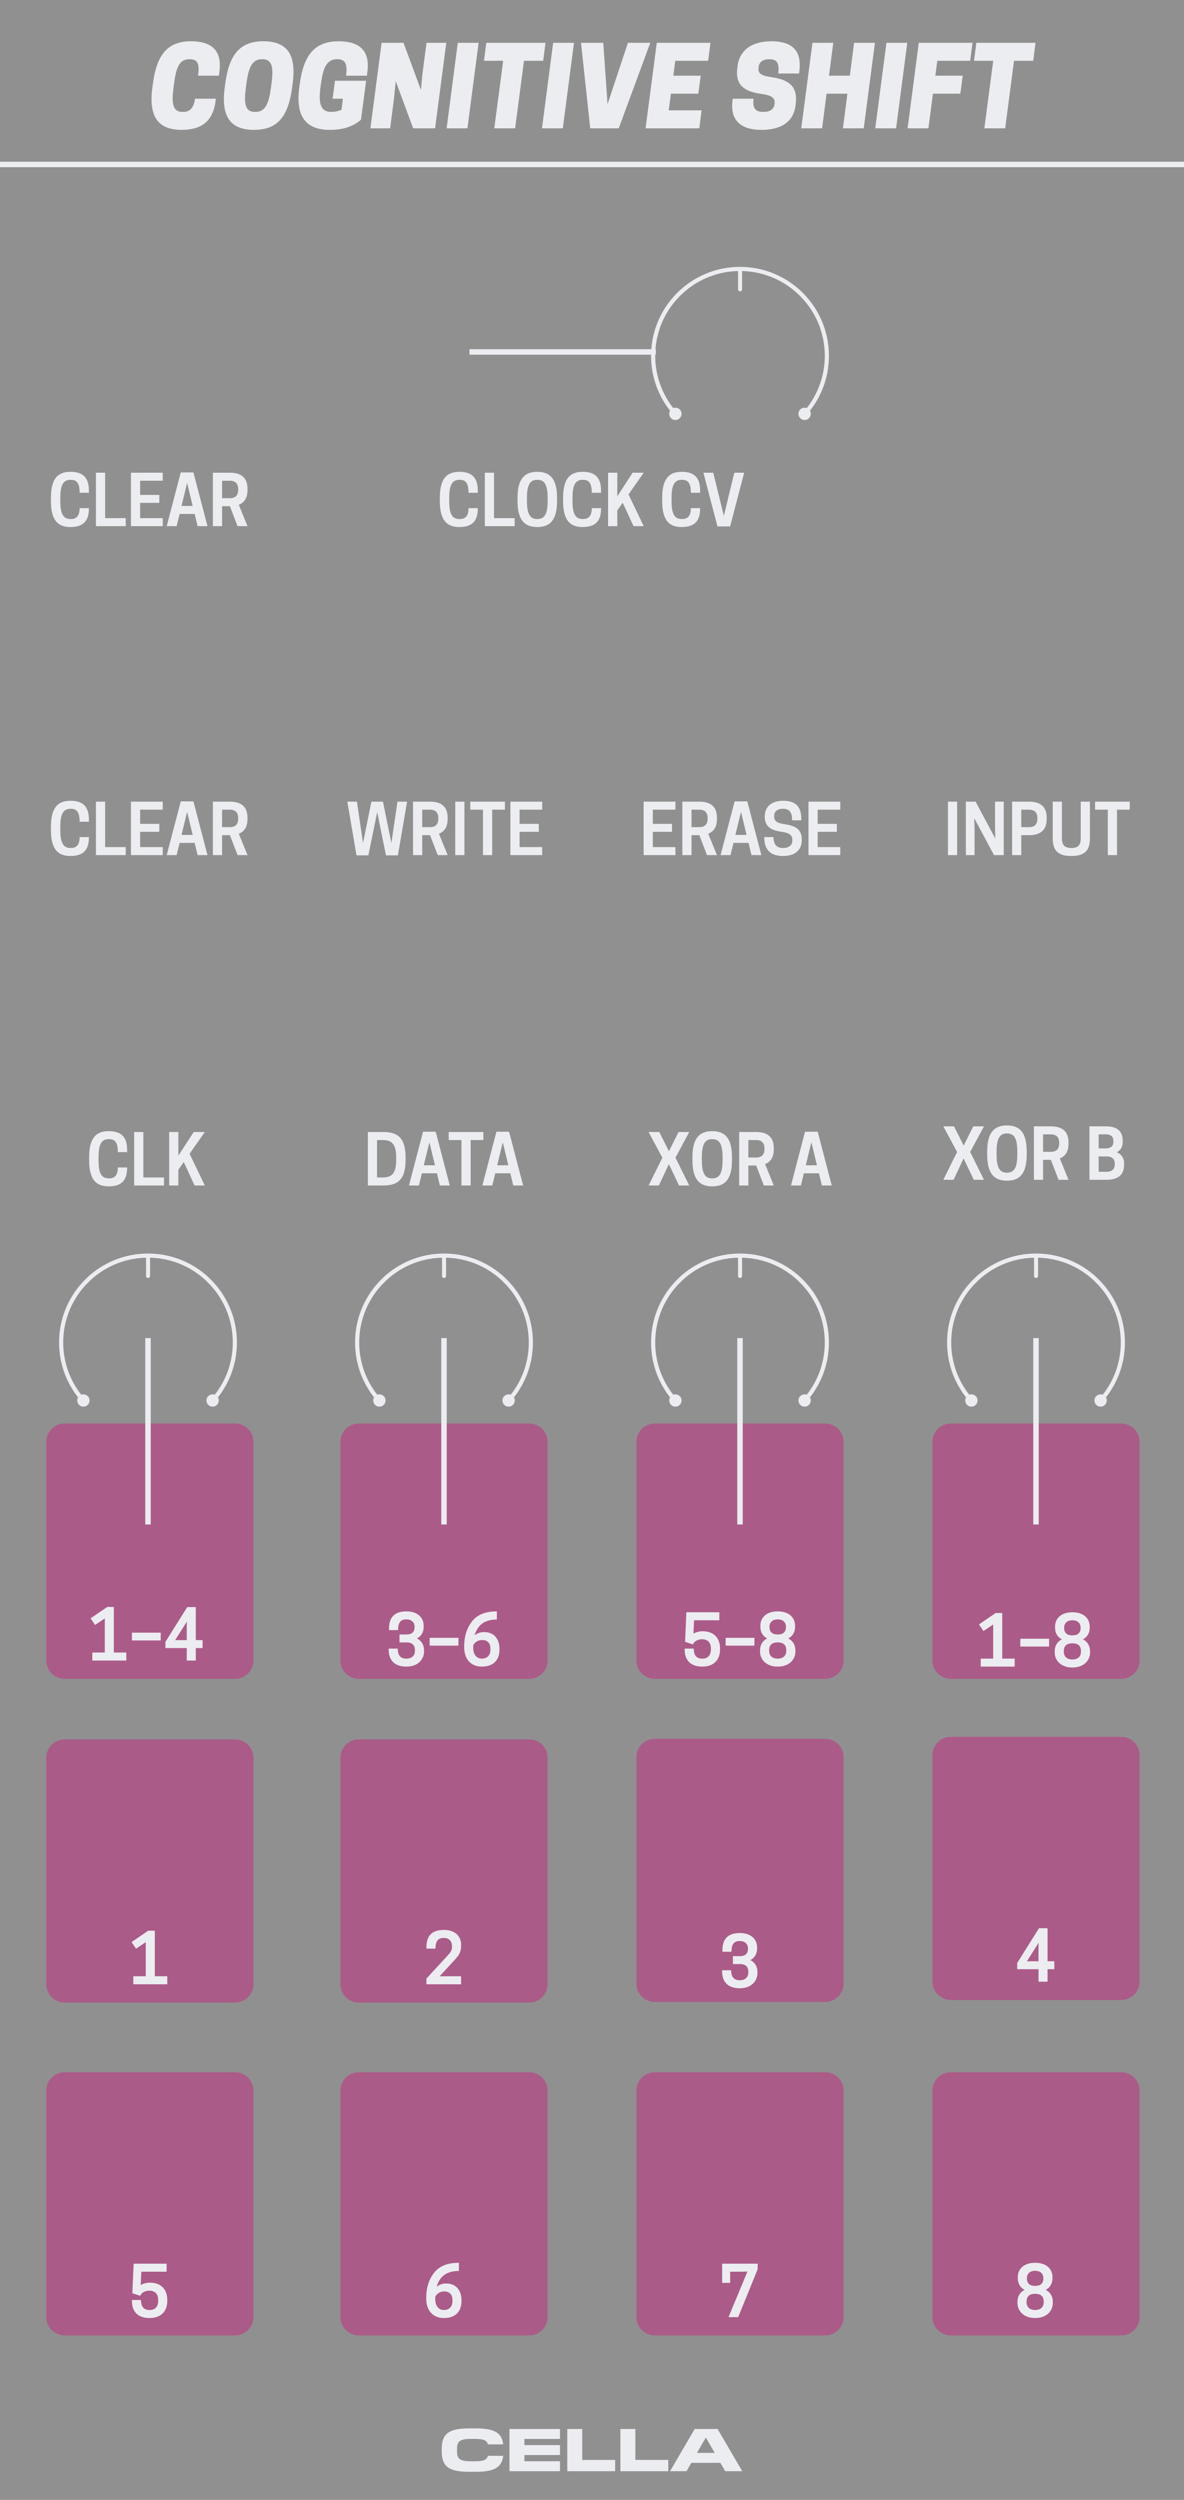 <?xml version="1.0" encoding="UTF-8" standalone="no"?>
<!DOCTYPE svg PUBLIC "-//W3C//DTD SVG 1.1//EN" "http://www.w3.org/Graphics/SVG/1.1/DTD/svg11.dtd">
<svg width="100%" height="100%" viewBox="0 0 180 380" version="1.1" xmlns="http://www.w3.org/2000/svg" xmlns:xlink="http://www.w3.org/1999/xlink" xml:space="preserve" xmlns:serif="http://www.serif.com/" style="fill-rule:evenodd;clip-rule:evenodd;stroke-linejoin:round;stroke-miterlimit:1.5;">
    <g id="Layer1">
        <rect x="-0" y="0" width="180" height="380" style="fill:#909090;"/>
        <path d="M173.25,317.8C173.25,316.255 171.995,315 170.45,315L144.55,315C143.005,315 141.75,316.255 141.75,317.8L141.75,352.2C141.75,353.745 143.005,355 144.55,355L170.45,355C171.995,355 173.25,353.745 173.25,352.2L173.25,317.8Z" style="fill:#ab5b87;"/>
        <path d="M0,25L180,25" style="fill:none;stroke:#ecedf1;stroke-width:0.83px;"/>
        <path d="M157.37,352.355C159.193,352.355 160.057,351.199 160.057,350.084L160.057,349.896C160.057,348.969 159.578,348.386 158.974,348.074C159.557,347.761 160.005,347.199 160.005,346.303L160.005,346.115C160.005,345.053 159.245,343.959 157.37,343.959C155.495,343.959 154.734,345.053 154.734,346.115L154.734,346.303C154.734,347.199 155.172,347.761 155.766,348.074C155.151,348.386 154.682,348.969 154.682,349.896L154.682,350.084C154.682,351.199 155.547,352.355 157.37,352.355ZM157.276,348.678L157.464,348.678C158.182,348.678 158.672,349.063 158.672,349.824L158.672,349.949C158.672,350.782 158.078,351.136 157.422,351.136L157.318,351.136C156.661,351.136 156.068,350.782 156.068,349.949L156.068,349.824C156.068,349.063 156.557,348.678 157.276,348.678ZM157.422,345.178C158.13,345.178 158.62,345.605 158.62,346.282L158.62,346.365C158.62,347.115 158.141,347.469 157.432,347.469L157.307,347.469C156.599,347.469 156.12,347.115 156.12,346.365L156.12,346.282C156.12,345.605 156.609,345.178 157.318,345.178L157.422,345.178Z" style="fill:#ecedf1;fill-rule:nonzero;"/>
        <path d="M128.25,317.8C128.25,316.255 126.995,315 125.45,315L99.55,315C98.005,315 96.75,316.255 96.75,317.8L96.75,352.2C96.75,353.745 98.005,355 99.55,355L125.45,355C126.995,355 128.25,353.745 128.25,352.2L128.25,317.8Z" style="fill:#ab5b87;"/>
        <path d="M38.531,267.204C38.531,265.659 37.277,264.404 35.731,264.404L9.831,264.404C8.286,264.404 7.031,265.659 7.031,267.204L7.031,301.604C7.031,303.149 8.286,304.404 9.831,304.404L35.731,304.404C37.277,304.404 38.531,303.149 38.531,301.604L38.531,267.204Z" style="fill:#ab5b87;"/>
        <path d="M38.531,219.183C38.531,217.637 37.277,216.383 35.731,216.383L9.831,216.383C8.286,216.383 7.031,217.637 7.031,219.183L7.031,252.396C7.031,253.941 8.286,255.196 9.831,255.196L35.731,255.196C37.277,255.196 38.531,253.941 38.531,252.396L38.531,219.183Z" style="fill:#ab5b87;"/>
        <path d="M83.25,219.183C83.25,217.637 81.995,216.383 80.45,216.383L54.55,216.383C53.005,216.383 51.75,217.637 51.75,219.183L51.75,252.396C51.75,253.941 53.005,255.196 54.55,255.196L80.45,255.196C81.995,255.196 83.25,253.941 83.25,252.396L83.25,219.183Z" style="fill:#ab5b87;"/>
        <path d="M128.25,219.183C128.25,217.637 126.995,216.383 125.45,216.383L99.55,216.383C98.005,216.383 96.75,217.637 96.75,219.183L96.75,252.396C96.75,253.941 98.005,255.196 99.55,255.196L125.45,255.196C126.995,255.196 128.25,253.941 128.25,252.396L128.25,219.183Z" style="fill:#ab5b87;"/>
        <path d="M173.25,219.183C173.25,217.637 171.995,216.383 170.45,216.383L144.55,216.383C143.005,216.383 141.75,217.637 141.75,219.183L141.75,252.396C141.75,253.941 143.005,255.196 144.55,255.196L170.45,255.196C171.995,255.196 173.25,253.941 173.25,252.396L173.25,219.183Z" style="fill:#ab5b87;"/>
        <path d="M109.786,347.011L111.005,347.011L111.005,345.313L112.589,345.313L113.63,345.292L110.755,352.219L112.224,352.219L115.182,344.949L115.182,344.094L109.786,344.094L109.786,347.011Z" style="fill:#ecedf1;fill-rule:nonzero;"/>
        <path d="M154.26,253.336L154.26,252.118L152.365,252.118L152.365,245.191L151.365,245.191L148.833,246.92L149.51,247.93L150.99,246.93L150.99,252.118L149.094,252.118L149.094,253.336L154.26,253.336Z" style="fill:#ecedf1;fill-rule:nonzero;"/>
        <rect x="155.115" y="249.097" width="4.375" height="1.188" style="fill:#ecedf1;fill-rule:nonzero;"/>
        <path d="M163.031,253.472C164.854,253.472 165.719,252.316 165.719,251.201L165.719,251.013C165.719,250.086 165.24,249.503 164.635,249.191C165.219,248.878 165.667,248.316 165.667,247.42L165.667,247.232C165.667,246.17 164.906,245.076 163.031,245.076C161.156,245.076 160.396,246.17 160.396,247.232L160.396,247.42C160.396,248.316 160.833,248.878 161.427,249.191C160.813,249.503 160.344,250.086 160.344,251.013L160.344,251.201C160.344,252.316 161.208,253.472 163.031,253.472ZM162.938,249.795L163.125,249.795C163.844,249.795 164.333,250.18 164.333,250.941L164.333,251.066C164.333,251.899 163.74,252.253 163.083,252.253L162.979,252.253C162.323,252.253 161.729,251.899 161.729,251.066L161.729,250.941C161.729,250.18 162.219,249.795 162.938,249.795ZM163.083,246.295C163.792,246.295 164.281,246.722 164.281,247.399L164.281,247.482C164.281,248.232 163.802,248.586 163.094,248.586L162.969,248.586C162.26,248.586 161.781,248.232 161.781,247.482L161.781,247.399C161.781,246.722 162.271,246.295 162.979,246.295L163.083,246.295Z" style="fill:#ecedf1;fill-rule:nonzero;"/>
        <path d="M60.464,250.597L59.089,250.597L59.089,250.732C59.089,252.368 59.974,253.336 61.776,253.336C63.599,253.336 64.464,252.17 64.464,251.055L64.464,250.868C64.464,249.941 63.995,249.357 63.38,249.055C63.964,248.753 64.411,248.191 64.411,247.295L64.411,247.107C64.411,246.045 63.651,244.941 61.776,244.941C59.974,244.941 59.141,245.847 59.141,247.566L59.141,247.784L60.516,247.784C60.516,246.597 60.953,246.159 61.724,246.159L61.828,246.159C62.536,246.159 63.026,246.597 63.026,247.274L63.026,247.368C63.026,248.107 62.547,248.451 61.839,248.451L60.734,248.451L60.734,249.659L61.87,249.659C62.589,249.659 63.078,250.034 63.078,250.795L63.078,250.92C63.078,251.753 62.484,252.118 61.828,252.118L61.724,252.118C60.984,252.118 60.464,251.701 60.464,250.597Z" style="fill:#ecedf1;fill-rule:nonzero;"/>
        <rect x="65.318" y="248.961" width="4.375" height="1.188" style="fill:#ecedf1;fill-rule:nonzero;"/>
        <path d="M75.536,244.941C74.005,244.941 72.609,245.326 71.714,246.524C70.849,247.68 70.568,248.961 70.568,250.253L70.568,250.388C70.568,252.191 71.578,253.336 73.255,253.336C74.974,253.336 75.932,252.388 75.932,250.743L75.932,250.638C75.932,249.003 74.984,248.086 73.609,248.086C73.005,248.086 72.526,248.284 72.151,248.576C72.286,248.097 72.495,247.67 72.786,247.295C73.422,246.503 74.37,246.18 75.536,246.18L75.536,244.941ZM73.276,249.295L73.328,249.295C74.047,249.295 74.557,249.711 74.557,250.597L74.557,250.795C74.557,251.638 74.016,252.118 73.286,252.118L73.224,252.118C72.516,252.118 71.943,251.545 71.943,250.493L71.943,250.086C72.224,249.576 72.734,249.295 73.276,249.295Z" style="fill:#ecedf1;fill-rule:nonzero;"/>
        <path d="M19.203,252.413L19.203,251.194L17.307,251.194L17.307,244.267L16.307,244.267L13.776,245.996L14.453,247.007L15.932,246.007L15.932,251.194L14.036,251.194L14.036,252.413L19.203,252.413Z" style="fill:#ecedf1;fill-rule:nonzero;"/>
        <rect x="20.057" y="248.173" width="4.375" height="1.188" style="fill:#ecedf1;fill-rule:nonzero;"/>
        <path d="M29.766,252.413L29.766,250.517L30.797,250.517L30.797,249.309L29.766,249.309L29.766,244.288L28.464,244.288L25.151,249.569L25.151,250.517L28.391,250.517L28.391,252.413L29.766,252.413ZM28.411,246.496L28.391,247.236L28.391,249.309L27.266,249.309L26.62,249.319L28.411,246.496Z" style="fill:#ecedf1;fill-rule:nonzero;"/>
        <path d="M143.411,179.336L144.974,179.336L146.495,176.086L148.036,179.336L149.589,179.336L147.495,175.107L149.589,171.211L147.964,171.211L146.505,174.138L145.036,171.211L143.411,171.211L145.505,175.118L143.411,179.336Z" style="fill:#ecedf1;fill-rule:nonzero;"/>
        <path d="M153.089,179.472C155.12,179.472 156.089,178.295 156.089,175.482L156.089,175.066C156.089,172.253 155.12,171.076 153.089,171.076C151.047,171.076 150.078,172.253 150.078,175.066L150.078,175.482C150.078,178.295 151.047,179.472 153.089,179.472ZM153.036,178.253C151.901,178.253 151.505,177.316 151.505,175.482L151.505,175.066C151.505,173.232 151.901,172.295 153.036,172.295L153.13,172.295C154.266,172.295 154.661,173.232 154.661,175.066L154.661,175.482C154.661,177.316 154.266,178.253 153.13,178.253L153.036,178.253Z" style="fill:#ecedf1;fill-rule:nonzero;"/>
        <path d="M158.578,176.305L159.766,176.305L160.932,179.336L162.443,179.336L161.12,176.086C161.859,175.795 162.443,175.159 162.443,173.857L162.443,173.649C162.443,171.586 160.995,171.211 159.724,171.211L157.182,171.211L157.182,179.336L158.578,179.336L158.578,176.305ZM158.578,175.086L158.578,172.43L159.776,172.43C160.318,172.43 161.026,172.628 161.026,173.701L161.026,173.816C161.026,174.888 160.318,175.086 159.776,175.086L158.578,175.086Z" style="fill:#ecedf1;fill-rule:nonzero;"/>
        <path d="M165.63,171.211L165.63,179.336L168.224,179.336C169.557,179.336 170.891,178.899 170.891,177.055L170.891,176.847C170.891,175.92 170.411,175.42 169.776,175.149C170.307,174.878 170.682,174.409 170.682,173.607L170.682,173.399C170.682,171.618 169.411,171.211 168.12,171.211L165.63,171.211ZM168.276,175.784C168.88,175.784 169.474,176.055 169.474,176.899L169.474,177.013C169.474,177.847 168.88,178.118 168.276,178.118L167.026,178.118L167.026,175.784L168.276,175.784ZM168.12,172.43C168.703,172.43 169.266,172.649 169.266,173.43L169.266,173.566C169.266,174.347 168.703,174.566 168.12,174.566L167.026,174.566L167.026,172.43L168.12,172.43Z" style="fill:#ecedf1;fill-rule:nonzero;"/>
        <path d="M98.604,180.201L100.167,180.201L101.688,176.951L103.229,180.201L104.781,180.201L102.688,175.972L104.781,172.076L103.156,172.076L101.698,175.003L100.229,172.076L98.604,172.076L100.698,175.982L98.604,180.201Z" style="fill:#ecedf1;fill-rule:nonzero;"/>
        <path d="M108.281,180.336C110.313,180.336 111.281,179.159 111.281,176.347L111.281,175.93C111.281,173.118 110.313,171.941 108.281,171.941C106.24,171.941 105.271,173.118 105.271,175.93L105.271,176.347C105.271,179.159 106.24,180.336 108.281,180.336ZM108.229,179.118C107.094,179.118 106.698,178.18 106.698,176.347L106.698,175.93C106.698,174.097 107.094,173.159 108.229,173.159L108.323,173.159C109.458,173.159 109.854,174.097 109.854,175.93L109.854,176.347C109.854,178.18 109.458,179.118 108.323,179.118L108.229,179.118Z" style="fill:#ecedf1;fill-rule:nonzero;"/>
        <path d="M113.771,177.17L114.958,177.17L116.125,180.201L117.635,180.201L116.313,176.951C117.052,176.659 117.635,176.024 117.635,174.722L117.635,174.513C117.635,172.451 116.188,172.076 114.917,172.076L112.375,172.076L112.375,180.201L113.771,180.201L113.771,177.17ZM113.771,175.951L113.771,173.295L114.969,173.295C115.51,173.295 116.219,173.493 116.219,174.566L116.219,174.68C116.219,175.753 115.51,175.951 114.969,175.951L113.771,175.951Z" style="fill:#ecedf1;fill-rule:nonzero;"/>
        <path d="M122.385,172.034L120.25,180.201L121.76,180.201L122.208,178.347L124.5,178.347L124.948,180.201L126.448,180.201L124.313,172.034L122.385,172.034ZM123.354,173.628L124.198,177.128L122.5,177.128L123.354,173.628Z" style="fill:#ecedf1;fill-rule:nonzero;"/>
        <path d="M14.979,176.347L14.979,175.93C14.979,174.097 15.354,173.159 16.51,173.159L16.604,173.159C17.594,173.159 17.917,173.836 17.917,175.128L19.323,175.128L19.323,174.774C19.323,172.795 18.385,171.941 16.521,171.941C14.49,171.941 13.552,173.118 13.552,175.93L13.552,176.347C13.552,179.159 14.49,180.336 16.521,180.336C18.385,180.336 19.323,179.482 19.323,177.566L19.323,177.461L17.917,177.461C17.917,178.482 17.552,179.118 16.604,179.118L16.51,179.118C15.344,179.118 14.979,178.18 14.979,176.347Z" style="fill:#ecedf1;fill-rule:nonzero;"/>
        <path d="M24.927,180.201L24.927,178.982L21.792,178.982L21.792,172.076L20.396,172.076L20.396,180.201L24.927,180.201Z" style="fill:#ecedf1;fill-rule:nonzero;"/>
        <path d="M27.115,172.076L25.719,172.076L25.719,180.201L27.115,180.201L27.115,177.805L27.938,176.638L29.583,180.201L31.135,180.201L28.823,175.378L31.135,172.076L29.448,172.076L27.115,175.67L27.115,172.076Z" style="fill:#ecedf1;fill-rule:nonzero;"/>
        <path d="M26.462,12.707C26.762,10.457 27.179,9.007 28.762,9.007L28.946,9.007C30.196,9.007 30.312,10.007 30.112,11.507L33.279,11.507L33.362,10.857C33.762,7.723 32.212,6.273 29.046,6.273C25.546,6.273 23.846,8.207 23.246,12.707L23.162,13.34C22.562,17.84 24.129,19.74 27.629,19.74C30.546,19.74 32.429,18.523 32.796,15.157L32.812,15.007L29.646,15.007C29.496,16.173 29.012,17.007 27.896,17.007L27.712,17.007C26.212,17.007 26.079,15.607 26.379,13.34L26.462,12.707Z" style="fill:#ecedf1;fill-rule:nonzero;"/>
        <path d="M40.046,6.273C36.546,6.273 34.846,8.207 34.246,12.707L34.162,13.34C33.562,17.84 35.129,19.74 38.629,19.74C42.129,19.74 43.812,17.807 44.412,13.307L44.496,12.673C45.096,8.173 43.546,6.273 40.046,6.273ZM38.712,17.007C37.212,17.007 37.079,15.607 37.379,13.34L37.462,12.707C37.762,10.44 38.262,9.007 39.762,9.007L39.946,9.007C41.446,9.007 41.579,10.407 41.279,12.673L41.196,13.307C40.896,15.573 40.396,17.007 38.896,17.007L38.712,17.007Z" style="fill:#ecedf1;fill-rule:nonzero;"/>
        <path d="M50.129,19.74C52.596,19.74 53.879,19.023 54.879,18.207L55.662,12.273L50.929,12.273L50.562,15.007L52.129,15.007L51.912,16.673C51.579,16.857 50.962,17.007 50.479,17.007L50.296,17.007C48.712,17.007 48.412,15.607 48.712,13.34L48.796,12.707C49.096,10.457 49.612,9.007 51.196,9.007L51.379,9.007C52.629,9.007 52.812,10.007 52.612,11.507L55.779,11.507L55.862,10.857C56.262,7.723 54.662,6.273 51.479,6.273C47.979,6.273 46.179,8.207 45.579,12.707L45.496,13.34C44.896,17.84 46.629,19.74 50.129,19.74Z" style="fill:#ecedf1;fill-rule:nonzero;"/>
        <path d="M67.846,6.507L64.846,6.507L64.229,11.173L63.996,13.673L61.346,6.507L58.012,6.507L56.312,19.507L59.312,19.507L59.912,14.84L60.162,12.34L62.812,19.507L66.146,19.507L67.846,6.507Z" style="fill:#ecedf1;fill-rule:nonzero;"/>
        <path d="M72.762,6.507L69.596,6.507L67.896,19.507L71.062,19.507L72.762,6.507Z" style="fill:#ecedf1;fill-rule:nonzero;"/>
        <path d="M79.662,9.24L82.579,9.24L82.929,6.507L73.929,6.507L73.579,9.24L76.496,9.24L75.146,19.507L78.312,19.507L79.662,9.24Z" style="fill:#ecedf1;fill-rule:nonzero;"/>
        <path d="M87.262,6.507L84.096,6.507L82.396,19.507L85.562,19.507L87.262,6.507Z" style="fill:#ecedf1;fill-rule:nonzero;"/>
        <path d="M94.062,19.507L98.862,6.507L95.462,6.507L92.362,15.84L91.712,6.507L88.329,6.507L89.729,19.507L94.062,19.507Z" style="fill:#ecedf1;fill-rule:nonzero;"/>
        <path d="M99.846,6.507L98.146,19.507L106.312,19.507L106.662,16.773L101.662,16.773L101.996,14.24L106.162,14.24L106.529,11.507L102.362,11.507L102.662,9.24L107.662,9.24L108.012,6.507L99.846,6.507Z" style="fill:#ecedf1;fill-rule:nonzero;"/>
        <path d="M115.746,14.273C117.512,14.507 117.829,15.023 117.762,15.673L117.746,15.84C117.679,16.473 117.196,17.007 116.112,17.007L115.946,17.007C114.862,17.007 114.379,16.44 114.562,15.007L111.396,15.007L111.362,15.273C110.979,18.29 112.612,19.74 115.779,19.74C118.846,19.74 120.679,18.44 120.946,15.99L120.979,15.69C121.262,13.207 120.029,12.107 117.246,11.723C115.529,11.49 115.246,11.04 115.312,10.34L115.329,10.173C115.396,9.523 115.929,9.007 116.846,9.007L117.012,9.007C118.179,9.007 118.512,9.707 118.312,11.173L121.479,11.173L121.529,10.773C121.896,7.807 120.546,6.273 117.296,6.273C114.046,6.273 112.362,7.84 112.112,10.14L112.079,10.44C111.812,12.79 112.962,13.907 115.746,14.273Z" style="fill:#ecedf1;fill-rule:nonzero;"/>
        <path d="M129.846,6.507L129.196,11.507L126.029,11.507L126.679,6.507L123.512,6.507L121.812,19.507L124.979,19.507L125.662,14.24L128.829,14.24L128.146,19.507L131.312,19.507L133.012,6.507L129.846,6.507Z" style="fill:#ecedf1;fill-rule:nonzero;"/>
        <path d="M137.929,6.507L134.762,6.507L133.062,19.507L136.229,19.507L137.929,6.507Z" style="fill:#ecedf1;fill-rule:nonzero;"/>
        <path d="M139.679,6.507L137.979,19.507L141.146,19.507L141.829,14.24L145.996,14.24L146.362,11.507L142.196,11.507L142.496,9.24L147.496,9.24L147.846,6.507L139.679,6.507Z" style="fill:#ecedf1;fill-rule:nonzero;"/>
        <path d="M154.162,9.24L157.079,9.24L157.429,6.507L148.429,6.507L148.079,9.24L150.996,9.24L149.646,19.507L152.812,19.507L154.162,9.24Z" style="fill:#ecedf1;fill-rule:nonzero;"/>
        <path d="M72.327,375.731C75.077,375.731 76.287,375.117 76.507,373.302L74.178,373.302C73.977,373.953 73.546,374.136 71.96,374.136L71.74,374.136C69.797,374.136 69.476,373.724 69.476,372.541L69.476,372.33C69.476,371.13 69.797,370.726 71.74,370.726L71.96,370.726C73.546,370.726 73.977,370.91 74.178,371.56L76.507,371.56C76.287,369.745 75.077,369.131 72.327,369.131L71.373,369.131C68.321,369.131 67.157,369.874 67.157,372.23L67.157,372.633C67.157,374.989 68.321,375.731 71.373,375.731L72.327,375.731Z" style="fill:#ecedf1;fill-rule:nonzero;"/>
        <path d="M85.133,374.127L79.724,374.127L79.724,373.183L85.133,373.183L85.133,371.67L79.724,371.67L79.724,370.735L85.133,370.735L85.133,369.223L77.451,369.223L77.451,375.64L85.133,375.64L85.133,374.127Z" style="fill:#ecedf1;fill-rule:nonzero;"/>
        <path d="M93.52,373.925L88.515,373.925L88.515,369.223L86.242,369.223L86.242,375.64L93.52,375.64L93.52,373.925Z" style="fill:#ecedf1;fill-rule:nonzero;"/>
        <path d="M101.596,373.925L96.591,373.925L96.591,369.223L94.318,369.223L94.318,375.64L101.596,375.64L101.596,373.925Z" style="fill:#ecedf1;fill-rule:nonzero;"/>
        <path d="M109.094,369.223L105.611,369.223L101.862,375.64L104.373,375.64L105.098,374.365L109.516,374.365L110.249,375.64L112.843,375.64L109.094,369.223ZM107.353,370.58L108.654,372.853L105.959,372.853L107.27,370.58L107.353,370.58Z" style="fill:#ecedf1;fill-rule:nonzero;"/>
        <path d="M18.302,352.261L20.115,352.261L21.51,344.094L20.052,344.094L19.125,350.386L17.844,344.094L16.083,344.094L14.812,350.386L13.885,344.094L12.427,344.094L13.823,352.261L15.625,352.261L16.969,345.678L18.302,352.261Z" style="fill:#ecedf1;fill-rule:nonzero;"/>
        <path d="M22.417,344.094L22.417,352.219L27.25,352.219L27.25,351.001L23.812,351.001L23.812,348.678L26.729,348.678L26.729,347.469L23.812,347.469L23.812,345.313L27.25,345.313L27.25,344.094L22.417,344.094Z" style="fill:#ecedf1;fill-rule:nonzero;"/>
        <path d="M31.198,345.313L33.135,345.313L33.135,344.094L27.865,344.094L27.865,345.313L29.802,345.313L29.802,352.219L31.198,352.219L31.198,345.313Z" style="fill:#ecedf1;fill-rule:nonzero;"/>
        <g id="SMCTR">
            <path d="M22.5,231.316L22.5,203.809" style="fill:none;stroke:#ecedf1;stroke-width:0.83px;stroke-linecap:square;"/>
            <path id="line87" d="M22.509,193.956L22.509,191.224" style="fill:none;fill-rule:nonzero;stroke:#ecedf1;stroke-width:0.61px;stroke-linecap:round;stroke-miterlimit:4;"/>
            <path d="M11.979,213.511C12.325,213.896 12.918,213.928 13.303,213.582C13.688,213.236 13.72,212.643 13.374,212.258C13.028,211.873 12.435,211.841 12.05,212.187C11.665,212.533 11.633,213.126 11.979,213.511Z" style="fill:#ecedf1;"/>
            <path d="M33.021,213.511C32.675,213.896 32.082,213.928 31.697,213.582C31.312,213.236 31.28,212.643 31.626,212.258C31.972,211.873 32.565,211.841 32.95,212.187C33.335,212.533 33.367,213.126 33.021,213.511Z" style="fill:#ecedf1;"/>
            <path d="M12.676,212.885C10.575,210.546 9.295,207.453 9.295,204.064C9.295,196.776 15.212,190.859 22.5,190.859C29.788,190.859 35.705,196.776 35.705,204.064C35.705,207.453 34.425,210.546 32.324,212.885" style="fill:none;stroke:#ecedf1;stroke-width:0.63px;stroke-linecap:square;"/>
        </g>
        <g id="SMCTR1" serif:id="SMCTR">
            <path d="M67.5,231.316L67.5,203.809" style="fill:none;stroke:#ecedf1;stroke-width:0.83px;stroke-linecap:square;"/>
            <path id="line871" serif:id="line87" d="M67.509,193.956L67.509,191.224" style="fill:none;fill-rule:nonzero;stroke:#ecedf1;stroke-width:0.61px;stroke-linecap:round;stroke-miterlimit:4;"/>
            <path d="M56.979,213.511C57.325,213.896 57.918,213.928 58.303,213.582C58.688,213.236 58.72,212.643 58.374,212.258C58.028,211.873 57.435,211.841 57.05,212.187C56.665,212.533 56.633,213.126 56.979,213.511Z" style="fill:#ecedf1;"/>
            <path d="M78.021,213.511C77.675,213.896 77.082,213.928 76.697,213.582C76.312,213.236 76.28,212.643 76.626,212.258C76.972,211.873 77.565,211.841 77.95,212.187C78.335,212.533 78.367,213.126 78.021,213.511Z" style="fill:#ecedf1;"/>
            <path d="M57.676,212.885C55.575,210.546 54.295,207.453 54.295,204.064C54.295,196.776 60.212,190.859 67.5,190.859C74.788,190.859 80.705,196.776 80.705,204.064C80.705,207.453 79.425,210.546 77.324,212.885" style="fill:none;stroke:#ecedf1;stroke-width:0.63px;stroke-linecap:square;"/>
        </g>
        <g id="SMCTR2" serif:id="SMCTR">
            <path id="line872" serif:id="line87" d="M112.509,43.979L112.509,41.247" style="fill:none;fill-rule:nonzero;stroke:#ecedf1;stroke-width:0.61px;stroke-linecap:round;stroke-miterlimit:4;"/>
            <path d="M101.979,63.534C102.325,63.918 102.918,63.95 103.303,63.604C103.688,63.258 103.72,62.665 103.374,62.28C103.028,61.895 102.435,61.864 102.05,62.21C101.665,62.555 101.633,63.149 101.979,63.534Z" style="fill:#ecedf1;"/>
            <path d="M123.021,63.534C122.675,63.918 122.082,63.95 121.697,63.604C121.312,63.258 121.28,62.665 121.626,62.28C121.972,61.895 122.565,61.864 122.95,62.21C123.335,62.555 123.367,63.149 123.021,63.534Z" style="fill:#ecedf1;"/>
            <path d="M102.676,62.907C100.575,60.568 99.295,57.475 99.295,54.086C99.295,46.798 105.212,40.881 112.5,40.881C119.788,40.881 125.705,46.798 125.705,54.086C125.705,57.475 124.425,60.568 122.324,62.907" style="fill:none;stroke:#ecedf1;stroke-width:0.63px;stroke-linecap:square;"/>
        </g>
        <g id="SMCTR3" serif:id="SMCTR">
            <path d="M157.5,231.316L157.5,203.809" style="fill:none;stroke:#ecedf1;stroke-width:0.83px;stroke-linecap:square;"/>
            <path id="line873" serif:id="line87" d="M157.509,193.956L157.509,191.224" style="fill:none;fill-rule:nonzero;stroke:#ecedf1;stroke-width:0.61px;stroke-linecap:round;stroke-miterlimit:4;"/>
            <path d="M146.979,213.511C147.325,213.896 147.918,213.928 148.303,213.582C148.688,213.236 148.72,212.643 148.374,212.258C148.028,211.873 147.435,211.841 147.05,212.187C146.665,212.533 146.633,213.126 146.979,213.511Z" style="fill:#ecedf1;"/>
            <path d="M168.021,213.511C167.675,213.896 167.082,213.928 166.697,213.582C166.312,213.236 166.28,212.643 166.626,212.258C166.972,211.873 167.565,211.841 167.95,212.187C168.335,212.533 168.367,213.126 168.021,213.511Z" style="fill:#ecedf1;"/>
            <path d="M147.676,212.885C145.575,210.546 144.295,207.453 144.295,204.064C144.295,196.776 150.212,190.859 157.5,190.859C164.788,190.859 170.705,196.776 170.705,204.064C170.705,207.453 169.425,210.546 167.324,212.885" style="fill:none;stroke:#ecedf1;stroke-width:0.63px;stroke-linecap:square;"/>
        </g>
        <path d="M25.432,301.622L25.432,300.403L23.536,300.403L23.536,293.476L22.536,293.476L20.005,295.205L20.682,296.215L22.161,295.215L22.161,300.403L20.266,300.403L20.266,301.622L25.432,301.622Z" style="fill:#ecedf1;fill-rule:nonzero;"/>
        <path d="M9.168,76.125L9.168,75.709C9.168,73.875 9.543,72.938 10.699,72.938L10.793,72.938C11.782,72.938 12.105,73.615 12.105,74.906L13.512,74.906L13.512,74.552C13.512,72.573 12.574,71.719 10.709,71.719C8.678,71.719 7.741,72.896 7.741,75.709L7.741,76.125C7.741,78.938 8.678,80.115 10.709,80.115C12.574,80.115 13.512,79.261 13.512,77.344L13.512,77.24L12.105,77.24C12.105,78.261 11.741,78.896 10.793,78.896L10.699,78.896C9.532,78.896 9.168,77.959 9.168,76.125Z" style="fill:#ecedf1;fill-rule:nonzero;"/>
        <path d="M19.116,79.979L19.116,78.761L15.98,78.761L15.98,71.854L14.584,71.854L14.584,79.979L19.116,79.979Z" style="fill:#ecedf1;fill-rule:nonzero;"/>
        <path d="M19.907,71.854L19.907,79.979L24.741,79.979L24.741,78.761L21.303,78.761L21.303,76.438L24.22,76.438L24.22,75.229L21.303,75.229L21.303,73.073L24.741,73.073L24.741,71.854L19.907,71.854Z" style="fill:#ecedf1;fill-rule:nonzero;"/>
        <path d="M27.48,71.813L25.345,79.979L26.855,79.979L27.303,78.125L29.595,78.125L30.043,79.979L31.543,79.979L29.407,71.813L27.48,71.813ZM28.449,73.406L29.293,76.906L27.595,76.906L28.449,73.406Z" style="fill:#ecedf1;fill-rule:nonzero;"/>
        <path d="M33.762,76.948L34.949,76.948L36.116,79.979L37.626,79.979L36.303,76.729C37.043,76.438 37.626,75.802 37.626,74.5L37.626,74.292C37.626,72.229 36.178,71.854 34.907,71.854L32.366,71.854L32.366,79.979L33.762,79.979L33.762,76.948ZM33.762,75.729L33.762,73.073L34.959,73.073C35.501,73.073 36.209,73.271 36.209,74.344L36.209,74.459C36.209,75.531 35.501,75.729 34.959,75.729L33.762,75.729Z" style="fill:#ecedf1;fill-rule:nonzero;"/>
        <path d="M68.292,76.125L68.292,75.709C68.292,73.875 68.667,72.938 69.823,72.938L69.917,72.938C70.906,72.938 71.229,73.615 71.229,74.906L72.635,74.906L72.635,74.552C72.635,72.573 71.698,71.719 69.833,71.719C67.802,71.719 66.865,72.896 66.865,75.709L66.865,76.125C66.865,78.938 67.802,80.115 69.833,80.115C71.698,80.115 72.635,79.261 72.635,77.344L72.635,77.24L71.229,77.24C71.229,78.261 70.865,78.896 69.917,78.896L69.823,78.896C68.656,78.896 68.292,77.959 68.292,76.125Z" style="fill:#ecedf1;fill-rule:nonzero;"/>
        <path d="M78.24,79.979L78.24,78.761L75.104,78.761L75.104,71.854L73.708,71.854L73.708,79.979L78.24,79.979Z" style="fill:#ecedf1;fill-rule:nonzero;"/>
        <path d="M81.688,80.115C83.719,80.115 84.688,78.938 84.688,76.125L84.688,75.709C84.688,72.896 83.719,71.719 81.688,71.719C79.646,71.719 78.677,72.896 78.677,75.709L78.677,76.125C78.677,78.938 79.646,80.115 81.688,80.115ZM81.635,78.896C80.5,78.896 80.104,77.959 80.104,76.125L80.104,75.709C80.104,73.875 80.5,72.938 81.635,72.938L81.729,72.938C82.865,72.938 83.26,73.875 83.26,75.709L83.26,76.125C83.26,77.959 82.865,78.896 81.729,78.896L81.635,78.896Z" style="fill:#ecedf1;fill-rule:nonzero;"/>
        <path d="M87.031,76.125L87.031,75.709C87.031,73.875 87.406,72.938 88.563,72.938L88.656,72.938C89.646,72.938 89.969,73.615 89.969,74.906L91.375,74.906L91.375,74.552C91.375,72.573 90.437,71.719 88.573,71.719C86.542,71.719 85.604,72.896 85.604,75.709L85.604,76.125C85.604,78.938 86.542,80.115 88.573,80.115C90.437,80.115 91.375,79.261 91.375,77.344L91.375,77.24L89.969,77.24C89.969,78.261 89.604,78.896 88.656,78.896L88.563,78.896C87.396,78.896 87.031,77.959 87.031,76.125Z" style="fill:#ecedf1;fill-rule:nonzero;"/>
        <path d="M93.844,71.854L92.448,71.854L92.448,79.979L93.844,79.979L93.844,77.584L94.667,76.417L96.313,79.979L97.865,79.979L95.552,75.156L97.865,71.854L96.177,71.854L93.844,75.448L93.844,71.854Z" style="fill:#ecedf1;fill-rule:nonzero;"/>
        <path d="M102.094,76.125L102.094,75.709C102.094,73.875 102.469,72.938 103.625,72.938L103.719,72.938C104.708,72.938 105.031,73.615 105.031,74.906L106.437,74.906L106.437,74.552C106.437,72.573 105.5,71.719 103.635,71.719C101.604,71.719 100.667,72.896 100.667,75.709L100.667,76.125C100.667,78.938 101.604,80.115 103.635,80.115C105.5,80.115 106.437,79.261 106.437,77.344L106.437,77.24L105.031,77.24C105.031,78.261 104.667,78.896 103.719,78.896L103.625,78.896C102.458,78.896 102.094,77.959 102.094,76.125Z" style="fill:#ecedf1;fill-rule:nonzero;"/>
        <path d="M111,80.021L113.135,71.854L111.635,71.854L110.042,78.427L108.437,71.854L106.937,71.854L109.073,80.021L111,80.021Z" style="fill:#ecedf1;fill-rule:nonzero;"/>
        <path d="M9.168,126.128L9.168,125.712C9.168,123.878 9.543,122.941 10.699,122.941L10.793,122.941C11.782,122.941 12.105,123.618 12.105,124.91L13.512,124.91L13.512,124.555C13.512,122.576 12.574,121.722 10.709,121.722C8.678,121.722 7.741,122.899 7.741,125.712L7.741,126.128C7.741,128.941 8.678,130.118 10.709,130.118C12.574,130.118 13.512,129.264 13.512,127.347L13.512,127.243L12.105,127.243C12.105,128.264 11.741,128.899 10.793,128.899L10.699,128.899C9.532,128.899 9.168,127.962 9.168,126.128Z" style="fill:#ecedf1;fill-rule:nonzero;"/>
        <path d="M19.116,129.983L19.116,128.764L15.98,128.764L15.98,121.858L14.584,121.858L14.584,129.983L19.116,129.983Z" style="fill:#ecedf1;fill-rule:nonzero;"/>
        <path d="M19.907,121.858L19.907,129.983L24.741,129.983L24.741,128.764L21.303,128.764L21.303,126.441L24.22,126.441L24.22,125.233L21.303,125.233L21.303,123.076L24.741,123.076L24.741,121.858L19.907,121.858Z" style="fill:#ecedf1;fill-rule:nonzero;"/>
        <path d="M27.48,121.816L25.345,129.983L26.855,129.983L27.303,128.128L29.595,128.128L30.043,129.983L31.543,129.983L29.407,121.816L27.48,121.816ZM28.449,123.41L29.293,126.91L27.595,126.91L28.449,123.41Z" style="fill:#ecedf1;fill-rule:nonzero;"/>
        <path d="M33.762,126.951L34.949,126.951L36.116,129.983L37.626,129.983L36.303,126.733C37.043,126.441 37.626,125.805 37.626,124.503L37.626,124.295C37.626,122.233 36.178,121.858 34.907,121.858L32.366,121.858L32.366,129.983L33.762,129.983L33.762,126.951ZM33.762,125.733L33.762,123.076L34.959,123.076C35.501,123.076 36.209,123.274 36.209,124.347L36.209,124.462C36.209,125.535 35.501,125.733 34.959,125.733L33.762,125.733Z" style="fill:#ecedf1;fill-rule:nonzero;"/>
        <path d="M58.678,130.024L60.491,130.024L61.887,121.858L60.428,121.858L59.501,128.149L58.22,121.858L56.459,121.858L55.189,128.149L54.262,121.858L52.803,121.858L54.199,130.024L56.001,130.024L57.345,123.441L58.678,130.024Z" style="fill:#ecedf1;fill-rule:nonzero;"/>
        <path d="M64.189,126.951L65.376,126.951L66.543,129.983L68.053,129.983L66.73,126.733C67.47,126.441 68.053,125.805 68.053,124.503L68.053,124.295C68.053,122.233 66.605,121.858 65.334,121.858L62.793,121.858L62.793,129.983L64.189,129.983L64.189,126.951ZM64.189,125.733L64.189,123.076L65.387,123.076C65.928,123.076 66.637,123.274 66.637,124.347L66.637,124.462C66.637,125.535 65.928,125.733 65.387,125.733L64.189,125.733Z" style="fill:#ecedf1;fill-rule:nonzero;"/>
        <rect x="69.209" y="121.858" width="1.396" height="8.125" style="fill:#ecedf1;fill-rule:nonzero;"/>
        <path d="M74.824,123.076L76.762,123.076L76.762,121.858L71.491,121.858L71.491,123.076L73.428,123.076L73.428,129.983L74.824,129.983L74.824,123.076Z" style="fill:#ecedf1;fill-rule:nonzero;"/>
        <path d="M77.595,121.858L77.595,129.983L82.428,129.983L82.428,128.764L78.991,128.764L78.991,126.441L81.907,126.441L81.907,125.233L78.991,125.233L78.991,123.076L82.428,123.076L82.428,121.858L77.595,121.858Z" style="fill:#ecedf1;fill-rule:nonzero;"/>
        <path d="M97.85,121.857L97.85,129.982L102.683,129.982L102.683,128.764L99.246,128.764L99.246,126.441L102.163,126.441L102.163,125.232L99.246,125.232L99.246,123.076L102.683,123.076L102.683,121.857L97.85,121.857Z" style="fill:#ecedf1;fill-rule:nonzero;"/>
        <path d="M105.131,126.951L106.319,126.951L107.485,129.982L108.996,129.982L107.673,126.732C108.413,126.441 108.996,125.805 108.996,124.503L108.996,124.295C108.996,122.232 107.548,121.857 106.277,121.857L103.735,121.857L103.735,129.982L105.131,129.982L105.131,126.951ZM105.131,125.732L105.131,123.076L106.329,123.076C106.871,123.076 107.579,123.274 107.579,124.347L107.579,124.462C107.579,125.535 106.871,125.732 106.329,125.732L105.131,125.732Z" style="fill:#ecedf1;fill-rule:nonzero;"/>
        <path d="M111.683,121.816L109.548,129.982L111.058,129.982L111.506,128.128L113.798,128.128L114.246,129.982L115.746,129.982L113.61,121.816L111.683,121.816ZM112.652,123.41L113.496,126.91L111.798,126.91L112.652,123.41Z" style="fill:#ecedf1;fill-rule:nonzero;"/>
        <path d="M118.829,126.441C120.069,126.607 120.465,126.982 120.465,127.691L120.465,127.753C120.465,128.43 119.965,128.899 119.09,128.899L118.996,128.899C118.121,128.899 117.59,128.399 117.59,127.243L116.194,127.243L116.194,127.347C116.194,129.212 117.183,130.118 119.048,130.118C120.86,130.118 121.892,129.222 121.892,127.701L121.892,127.587C121.892,126.16 121.048,125.524 119.277,125.285C117.996,125.107 117.694,124.732 117.694,124.066L117.694,124.003C117.694,123.368 118.194,122.941 118.965,122.941L119.058,122.941C120.027,122.941 120.423,123.482 120.423,124.701L121.819,124.701L121.819,124.462C121.819,122.628 120.975,121.722 119.048,121.722C117.288,121.722 116.267,122.639 116.267,124.076L116.267,124.18C116.267,125.524 117.058,126.201 118.829,126.441Z" style="fill:#ecedf1;fill-rule:nonzero;"/>
        <path d="M122.913,121.857L122.913,129.982L127.746,129.982L127.746,128.764L124.308,128.764L124.308,126.441L127.225,126.441L127.225,125.232L124.308,125.232L124.308,123.076L127.746,123.076L127.746,121.857L122.913,121.857Z" style="fill:#ecedf1;fill-rule:nonzero;"/>
        <rect x="144.116" y="121.857" width="1.396" height="8.125" style="fill:#ecedf1;fill-rule:nonzero;"/>
        <path d="M152.595,121.857L151.272,121.857L151.272,125.743L151.314,127.462L148.314,121.857L146.834,121.857L146.834,129.982L148.157,129.982L148.157,126.097L148.116,124.378L151.116,129.982L152.595,129.982L152.595,121.857Z" style="fill:#ecedf1;fill-rule:nonzero;"/>
        <path d="M155.262,126.951L156.407,126.951C157.678,126.951 159.126,126.576 159.126,124.503L159.126,124.295C159.126,122.232 157.678,121.857 156.407,121.857L153.866,121.857L153.866,129.982L155.262,129.982L155.262,126.951ZM155.262,125.732L155.262,123.076L156.459,123.076C157.001,123.076 157.709,123.274 157.709,124.347L157.709,124.462C157.709,125.535 157.001,125.732 156.459,125.732L155.262,125.732Z" style="fill:#ecedf1;fill-rule:nonzero;"/>
        <path d="M162.876,130.118C164.928,130.118 165.699,129.253 165.699,127.43L165.699,121.857L164.303,121.857L164.303,127.378C164.303,128.451 163.918,128.899 162.876,128.899C161.824,128.899 161.439,128.451 161.439,127.378L161.439,121.857L160.043,121.857L160.043,127.43C160.043,129.253 160.814,130.118 162.876,130.118Z" style="fill:#ecedf1;fill-rule:nonzero;"/>
        <path d="M169.814,123.076L171.751,123.076L171.751,121.857L166.48,121.857L166.48,123.076L168.418,123.076L168.418,129.982L169.814,129.982L169.814,123.076Z" style="fill:#ecedf1;fill-rule:nonzero;"/>
        <path d="M61.656,176.347L61.656,175.93C61.656,173.118 60.604,172.076 58.323,172.076L55.927,172.076L55.927,180.201L58.323,180.201C60.604,180.201 61.656,179.159 61.656,176.347ZM57.323,178.982L57.323,173.295L58.24,173.295C59.687,173.295 60.229,174.097 60.229,175.93L60.229,176.347C60.229,178.18 59.687,178.982 58.24,178.982L57.323,178.982Z" style="fill:#ecedf1;fill-rule:nonzero;"/>
        <path d="M64.312,172.034L62.177,180.201L63.687,180.201L64.135,178.347L66.427,178.347L66.875,180.201L68.375,180.201L66.24,172.034L64.312,172.034ZM65.281,173.628L66.125,177.128L64.427,177.128L65.281,173.628Z" style="fill:#ecedf1;fill-rule:nonzero;"/>
        <path d="M71.552,173.295L73.49,173.295L73.49,172.076L68.219,172.076L68.219,173.295L70.156,173.295L70.156,180.201L71.552,180.201L71.552,173.295Z" style="fill:#ecedf1;fill-rule:nonzero;"/>
        <path d="M75.469,172.034L73.333,180.201L74.844,180.201L75.292,178.347L77.583,178.347L78.031,180.201L79.531,180.201L77.396,172.034L75.469,172.034ZM76.437,173.628L77.281,177.128L75.583,177.128L76.437,173.628Z" style="fill:#ecedf1;fill-rule:nonzero;"/>
        <path d="M83.25,317.8C83.25,316.255 81.995,315 80.45,315L54.55,315C53.005,315 51.75,316.255 51.75,317.8L51.75,352.2C51.75,353.745 53.005,355 54.55,355L80.45,355C81.995,355 83.25,353.745 83.25,352.2L83.25,317.8Z" style="fill:#ab5b87;"/>
        <path d="M38.531,317.8C38.531,316.255 37.277,315 35.731,315L9.831,315C8.286,315 7.031,316.255 7.031,317.8L7.031,352.2C7.031,353.745 8.286,355 9.831,355L35.731,355C37.277,355 38.531,353.745 38.531,352.2L38.531,317.8Z" style="fill:#ab5b87;"/>
        <path d="M69.766,343.959C68.234,343.959 66.839,344.344 65.943,345.542C65.078,346.699 64.797,347.98 64.797,349.271L64.797,349.407C64.797,351.209 65.807,352.355 67.484,352.355C69.203,352.355 70.161,351.407 70.161,349.761L70.161,349.657C70.161,348.021 69.214,347.105 67.839,347.105C67.234,347.105 66.755,347.303 66.38,347.594C66.516,347.115 66.724,346.688 67.016,346.313C67.651,345.521 68.599,345.199 69.766,345.199L69.766,343.959ZM67.505,348.313L67.557,348.313C68.276,348.313 68.786,348.73 68.786,349.615L68.786,349.813C68.786,350.657 68.245,351.136 67.516,351.136L67.453,351.136C66.745,351.136 66.172,350.563 66.172,349.511L66.172,349.105C66.453,348.594 66.964,348.313 67.505,348.313Z" style="fill:#ecedf1;fill-rule:nonzero;"/>
        <path d="M20.057,349.615L20.057,349.751C20.057,351.386 20.943,352.355 22.745,352.355C24.432,352.355 25.432,351.376 25.432,349.751L25.432,349.584C25.432,347.959 24.432,346.98 22.807,346.98C22.276,346.98 21.786,347.115 21.391,347.334L21.484,345.313L25.328,345.313L25.328,344.094L20.318,344.094L20.12,348.584L21.297,348.98C21.547,348.449 22.13,348.199 22.661,348.199L22.734,348.199C23.453,348.199 24.047,348.594 24.047,349.594L24.047,349.74C24.047,350.74 23.453,351.136 22.797,351.136L22.693,351.136C21.953,351.136 21.432,350.719 21.432,349.615L20.057,349.615Z" style="fill:#ecedf1;fill-rule:nonzero;"/>
        <path d="M104.089,250.597L104.089,250.732C104.089,252.368 104.974,253.336 106.776,253.336C108.464,253.336 109.464,252.357 109.464,250.732L109.464,250.566C109.464,248.941 108.464,247.961 106.839,247.961C106.307,247.961 105.818,248.097 105.422,248.316L105.516,246.295L109.359,246.295L109.359,245.076L104.349,245.076L104.151,249.566L105.328,249.961C105.578,249.43 106.161,249.18 106.693,249.18L106.766,249.18C107.484,249.18 108.078,249.576 108.078,250.576L108.078,250.722C108.078,251.722 107.484,252.118 106.828,252.118L106.724,252.118C105.984,252.118 105.464,251.701 105.464,250.597L104.089,250.597Z" style="fill:#ecedf1;fill-rule:nonzero;"/>
        <rect x="110.318" y="248.961" width="4.375" height="1.188" style="fill:#ecedf1;fill-rule:nonzero;"/>
        <path d="M118.234,253.336C120.057,253.336 120.922,252.18 120.922,251.066L120.922,250.878C120.922,249.951 120.443,249.368 119.839,249.055C120.422,248.743 120.87,248.18 120.87,247.284L120.87,247.097C120.87,246.034 120.109,244.941 118.234,244.941C116.359,244.941 115.599,246.034 115.599,247.097L115.599,247.284C115.599,248.18 116.036,248.743 116.63,249.055C116.016,249.368 115.547,249.951 115.547,250.878L115.547,251.066C115.547,252.18 116.411,253.336 118.234,253.336ZM118.141,249.659L118.328,249.659C119.047,249.659 119.536,250.045 119.536,250.805L119.536,250.93C119.536,251.763 118.943,252.118 118.286,252.118L118.182,252.118C117.526,252.118 116.932,251.763 116.932,250.93L116.932,250.805C116.932,250.045 117.422,249.659 118.141,249.659ZM118.286,246.159C118.995,246.159 119.484,246.586 119.484,247.263L119.484,247.347C119.484,248.097 119.005,248.451 118.297,248.451L118.172,248.451C117.464,248.451 116.984,248.097 116.984,247.347L116.984,247.263C116.984,246.586 117.474,246.159 118.182,246.159L118.286,246.159Z" style="fill:#ecedf1;fill-rule:nonzero;"/>
        <path d="M83.25,267.204C83.25,265.659 81.995,264.404 80.45,264.404L54.55,264.404C53.005,264.404 51.75,265.659 51.75,267.204L51.75,301.604C51.75,303.149 53.005,304.404 54.55,304.404L80.45,304.404C81.995,304.404 83.25,303.149 83.25,301.604L83.25,267.204Z" style="fill:#ab5b87;"/>
        <path d="M67.557,300.403L66.828,300.413L69.172,297.861C69.818,297.163 70.099,296.684 70.099,295.767L70.099,295.59C70.099,294.465 69.339,293.361 67.464,293.361C65.661,293.361 64.828,294.267 64.828,295.986L64.828,296.205L66.203,296.205C66.203,295.017 66.651,294.58 67.422,294.58L67.505,294.58C68.214,294.58 68.714,295.017 68.714,295.84L68.714,295.945C68.714,296.434 68.526,296.747 68.089,297.215L64.828,300.757L64.828,301.622L70.099,301.622L70.099,300.403L67.557,300.403Z" style="fill:#ecedf1;fill-rule:nonzero;"/>
        <path d="M128.25,267.113C128.25,265.567 126.995,264.313 125.45,264.313L99.55,264.313C98.005,264.313 96.75,265.567 96.75,267.113L96.75,301.513C96.75,303.058 98.005,304.313 99.55,304.313L125.45,304.313C126.995,304.313 128.25,303.058 128.25,301.513L128.25,267.113Z" style="fill:#ab5b87;"/>
        <path d="M111.151,299.49L109.776,299.49L109.776,299.625C109.776,301.26 110.661,302.229 112.464,302.229C114.286,302.229 115.151,301.062 115.151,299.948L115.151,299.76C115.151,298.833 114.682,298.25 114.068,297.948C114.651,297.646 115.099,297.083 115.099,296.187L115.099,296C115.099,294.937 114.339,293.833 112.464,293.833C110.661,293.833 109.828,294.74 109.828,296.458L109.828,296.677L111.203,296.677C111.203,295.49 111.641,295.052 112.411,295.052L112.516,295.052C113.224,295.052 113.714,295.49 113.714,296.167L113.714,296.26C113.714,297 113.234,297.344 112.526,297.344L111.422,297.344L111.422,298.552L112.557,298.552C113.276,298.552 113.766,298.927 113.766,299.687L113.766,299.812C113.766,300.646 113.172,301.01 112.516,301.01L112.411,301.01C111.672,301.01 111.151,300.594 111.151,299.49Z" style="fill:#ecedf1;fill-rule:nonzero;"/>
        <path d="M173.25,266.811C173.25,265.266 171.995,264.011 170.45,264.011L144.55,264.011C143.005,264.011 141.75,265.266 141.75,266.811L141.75,301.211C141.75,302.757 143.005,304.011 144.55,304.011L170.45,304.011C171.995,304.011 173.25,302.757 173.25,301.211L173.25,266.811Z" style="fill:#ab5b87;"/>
        <path d="M159.255,301.229L159.255,299.333L160.286,299.333L160.286,298.125L159.255,298.125L159.255,293.104L157.953,293.104L154.641,298.385L154.641,299.333L157.88,299.333L157.88,301.229L159.255,301.229ZM157.901,295.312L157.88,296.052L157.88,298.125L156.755,298.125L156.109,298.135L157.901,295.312Z" style="fill:#ecedf1;fill-rule:nonzero;"/>
        <g id="SMCTR4" serif:id="SMCTR">
            <path d="M112.5,231.316L112.5,203.809" style="fill:none;stroke:#ecedf1;stroke-width:0.83px;stroke-linecap:square;"/>
            <path id="line874" serif:id="line87" d="M112.509,193.956L112.509,191.224" style="fill:none;fill-rule:nonzero;stroke:#ecedf1;stroke-width:0.61px;stroke-linecap:round;stroke-miterlimit:4;"/>
            <path d="M101.979,213.511C102.325,213.896 102.918,213.928 103.303,213.582C103.688,213.236 103.72,212.643 103.374,212.258C103.028,211.873 102.435,211.841 102.05,212.187C101.665,212.533 101.633,213.126 101.979,213.511Z" style="fill:#ecedf1;"/>
            <path d="M123.021,213.511C122.675,213.896 122.082,213.928 121.697,213.582C121.312,213.236 121.28,212.643 121.626,212.258C121.972,211.873 122.565,211.841 122.95,212.187C123.335,212.533 123.367,213.126 123.021,213.511Z" style="fill:#ecedf1;"/>
            <path d="M102.676,212.885C100.575,210.546 99.295,207.453 99.295,204.064C99.295,196.776 105.212,190.859 112.5,190.859C119.788,190.859 125.705,196.776 125.705,204.064C125.705,207.453 124.425,210.546 122.324,212.885" style="fill:none;stroke:#ecedf1;stroke-width:0.63px;stroke-linecap:square;"/>
        </g>
        <path d="M71.788,53.5L99.295,53.5" style="fill:none;stroke:#ecedf1;stroke-width:0.83px;stroke-linecap:square;"/>
    </g>
</svg>
